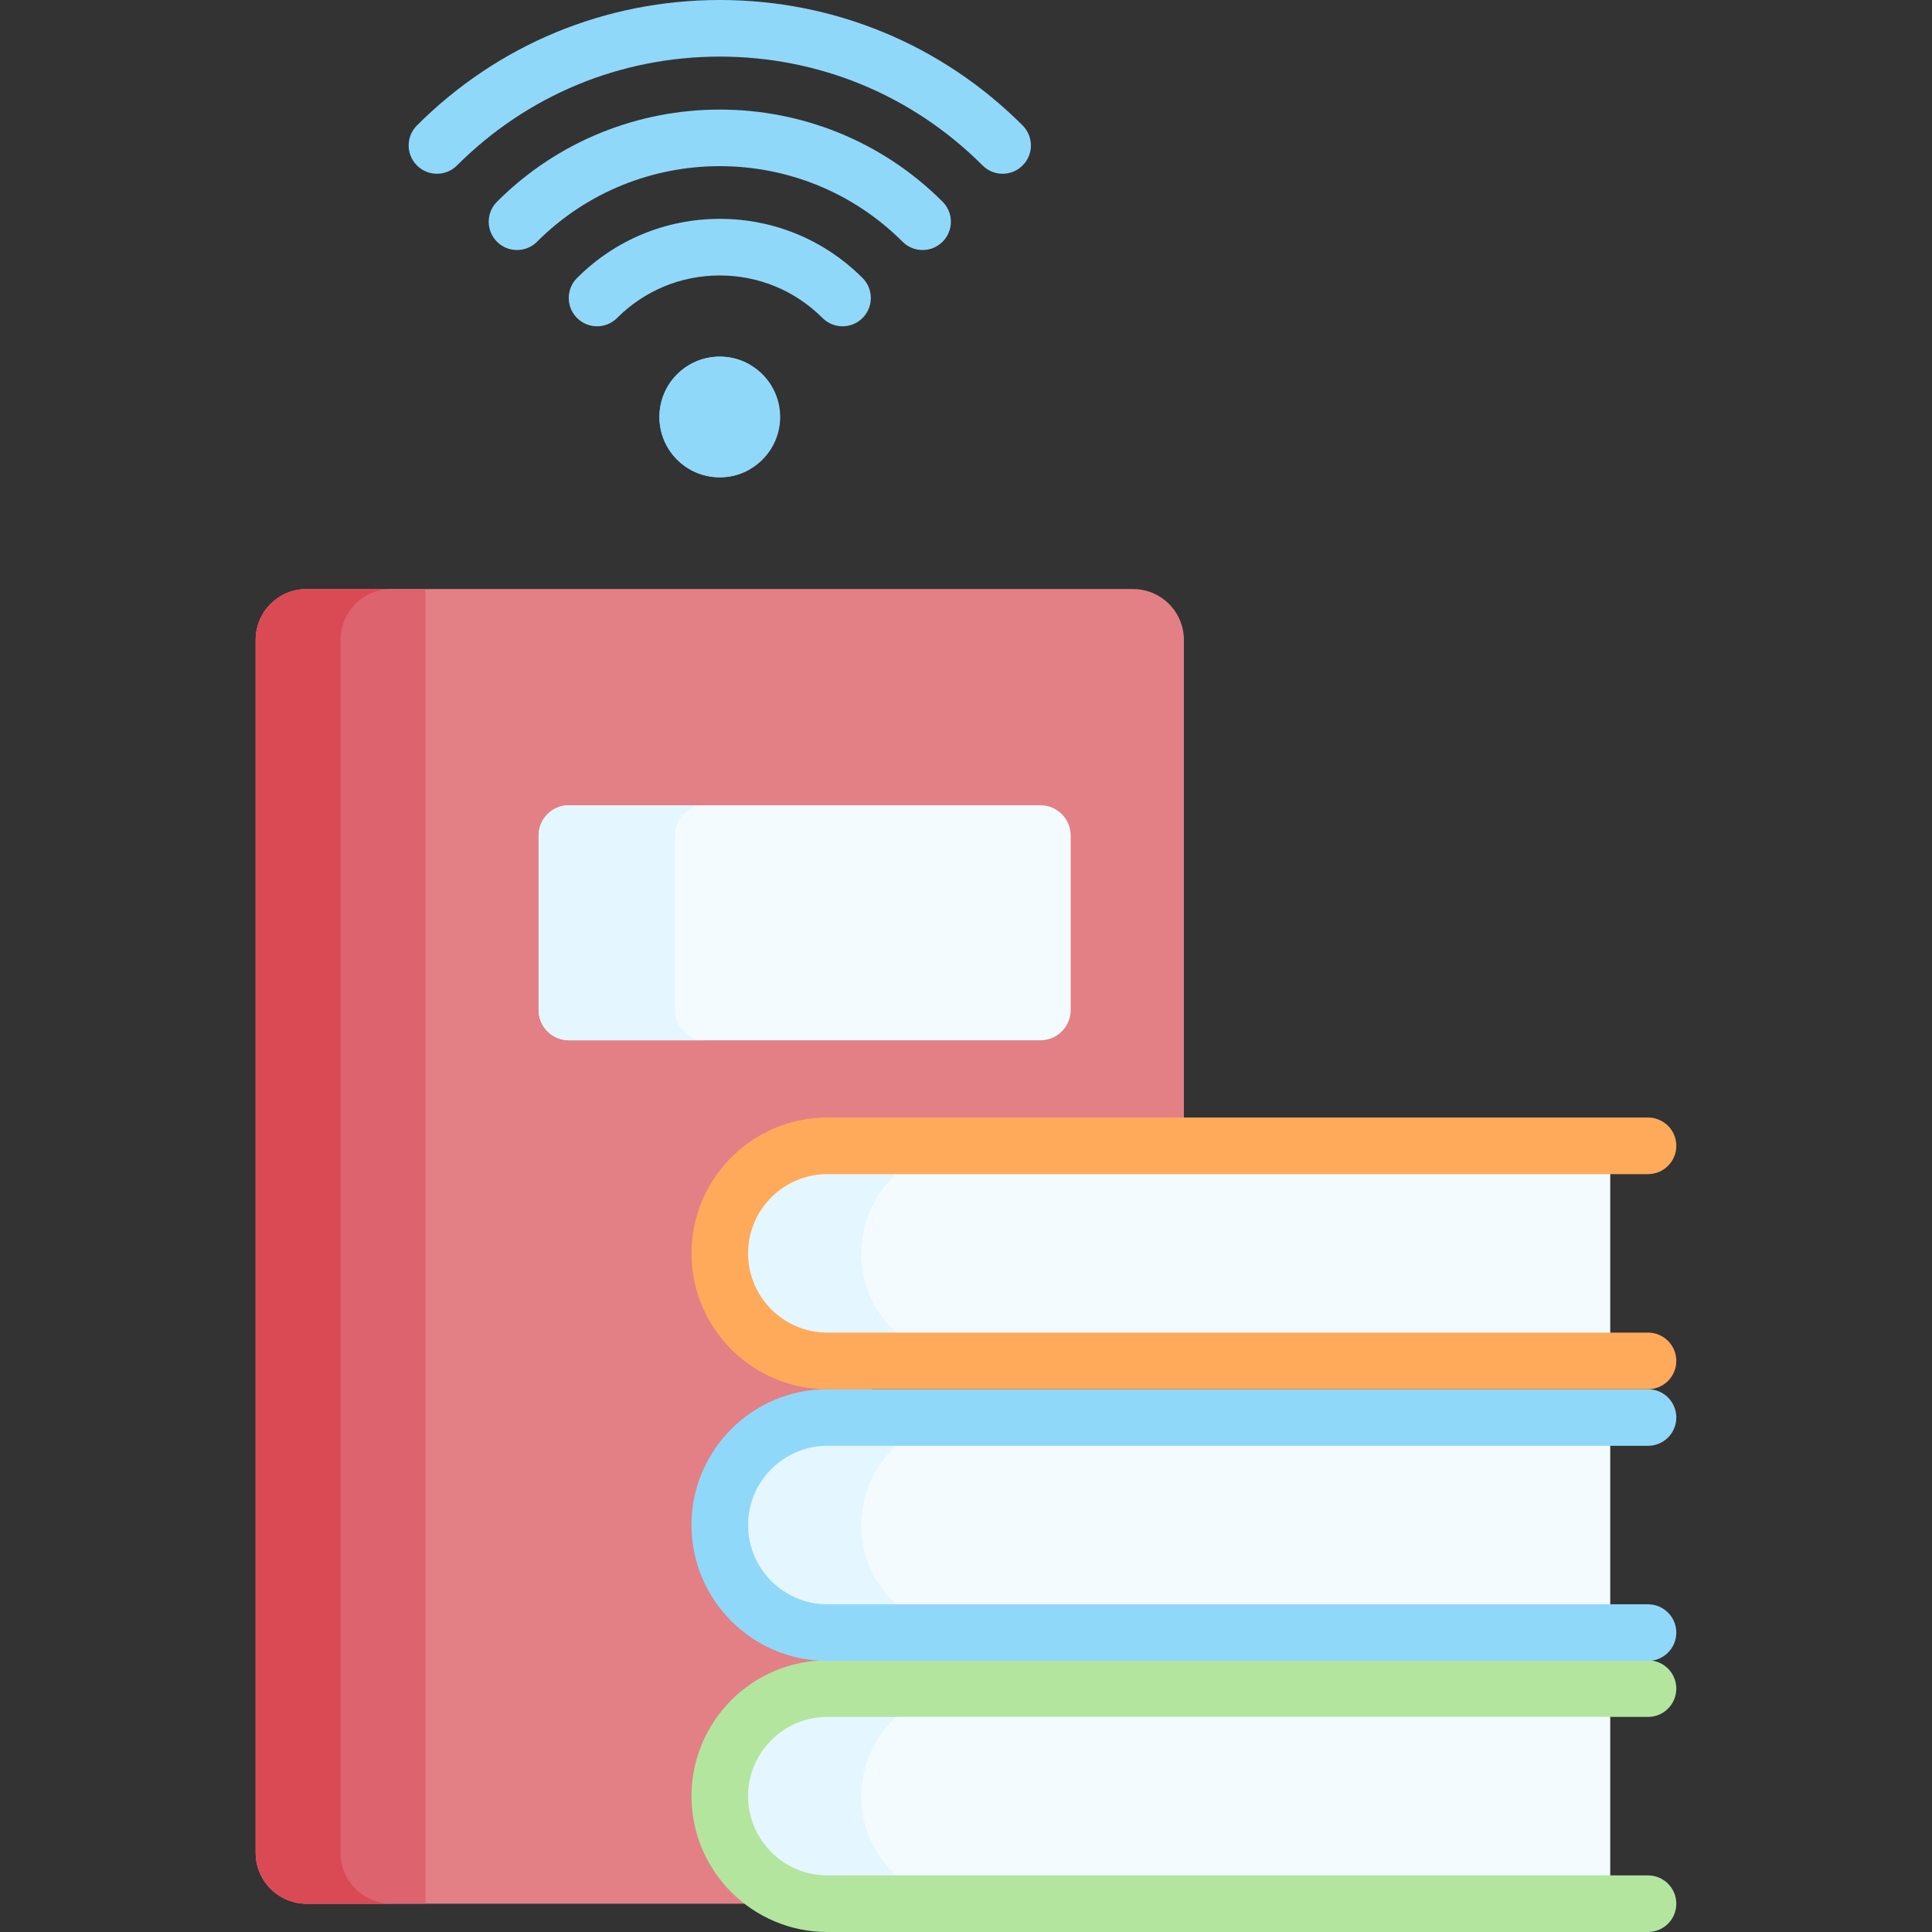 <svg id="Capa_1" enable-background="new 0 0 511.999 511.999" height="512" viewBox="0 0 511.999 511.999" width="512" xmlns="http://www.w3.org/2000/svg"><rect x="0" y="0" width="511.999" height="511.999" fill="#333333" stroke="none"/><g><path d="m300.26 156.103h-219.015c-7.448 0-13.486 6.038-13.486 13.486v321.424c0 7.448 6.038 13.486 13.486 13.486h109.508 28.5 5.289l6.5-7.5v-159.928h77.697l5.008-3.572v-163.91c-.001-7.448-6.039-13.486-13.487-13.486z" fill="#e28086"/><g fill="#f4fbff"><path d="m426.724 447.499h-207.471c-15.74 0-28.5 12.76-28.5 28.5s12.76 28.5 28.5 28.5h207.472v-57z"/><path d="m426.724 375.654h-207.471c-15.74 0-28.5 12.76-28.5 28.5s12.76 28.5 28.5 28.5h207.472v-57z"/><path d="m426.724 303.654h-207.471c-15.74 0-28.5 12.76-28.5 28.5s12.76 28.5 28.5 28.5h207.472v-57z"/></g><path d="m228.252 475.999c0-15.74 12.76-28.5 28.5-28.5h-37.5c-15.74 0-28.5 12.76-28.5 28.5s12.76 28.5 28.5 28.5h37.5c-15.74 0-28.5-12.76-28.5-28.5z" fill="#e4f6ff"/><path d="m228.252 404.154c0-15.74 12.76-28.5 28.5-28.5h-37.5c-15.74 0-28.5 12.76-28.5 28.5s12.76 28.5 28.5 28.5h37.5c-15.74 0-28.5-12.76-28.5-28.5z" fill="#e4f6ff"/><path d="m228.252 332.154c0-15.74 12.76-28.5 28.5-28.5h-37.5c-15.74 0-28.5 12.76-28.5 28.5s12.76 28.5 28.5 28.5h37.5c-15.74 0-28.5-12.76-28.5-28.5z" fill="#e4f6ff"/><path d="m67.759 169.589v321.424c0 7.448 6.038 13.486 13.486 13.486h31.486v-348.396h-31.486c-7.449 0-13.486 6.038-13.486 13.486z" fill="#dd636e"/><path d="m90.245 491.013v-321.424c0-7.448 6.038-13.486 13.486-13.486h-22.486c-7.448 0-13.486 6.038-13.486 13.486v321.424c0 7.448 6.038 13.486 13.486 13.486h22.486c-7.449 0-13.486-6.038-13.486-13.486z" fill="#da4a54"/><path d="m275.704 213.395h-124.931c-4.441 0-8.041 3.6-8.041 8.041v46.209c0 4.441 3.6 8.041 8.041 8.041h124.932c4.441 0 8.041-3.6 8.041-8.041v-46.209c0-4.441-3.6-8.041-8.042-8.041z" fill="#f4fbff"/><path d="m178.868 267.645v-46.209c0-4.441 3.6-8.041 8.041-8.041h-36.136c-4.441 0-8.041 3.6-8.041 8.041v46.209c0 4.441 3.6 8.041 8.041 8.041h36.136c-4.441 0-8.041-3.6-8.041-8.041z" fill="#e4f6ff"/><circle cx="190.752" cy="110.5" fill="#90d8f9" r="16"/><path d="m195.439 121.814c-6.248-6.249-6.248-16.379 0-22.627 1.011-1.011 2.132-1.841 3.314-2.525-6.12-3.542-14.077-2.712-19.314 2.525-6.248 6.248-6.248 16.379 0 22.627 5.237 5.237 13.194 6.067 19.314 2.525-1.182-.684-2.303-1.514-3.314-2.525z" fill="#90d8f9"/><g><path d="m217.976 84.276c-7.271-7.272-16.94-11.276-27.224-11.276s-19.952 4.004-27.224 11.276c-2.929 2.929-7.678 2.929-10.606 0-2.929-2.929-2.929-7.677 0-10.606 10.105-10.105 23.54-15.67 37.83-15.67s27.726 5.565 37.83 15.67c2.929 2.929 2.929 7.678 0 10.606-2.928 2.929-7.677 2.93-10.606 0z" fill="#90d8f9"/></g><g><path d="m131.709 64.063c-2.929-2.929-2.929-7.678 0-10.606 32.557-32.557 85.53-32.557 118.087 0 2.929 2.929 2.929 7.678 0 10.606-2.929 2.929-7.678 2.929-10.606 0-26.708-26.707-70.165-26.708-96.874 0-2.929 2.928-7.679 2.929-10.607 0z" fill="#90d8f9"/></g><g><path d="m260.402 43.85c-18.604-18.604-43.34-28.85-69.65-28.85s-51.045 10.246-69.65 28.85c-2.929 2.929-7.678 2.929-10.606 0-2.929-2.929-2.929-7.678 0-10.606 21.437-21.438 49.94-33.244 80.256-33.244s58.819 11.806 80.256 33.244c2.929 2.929 2.929 7.678 0 10.606-2.928 2.929-7.677 2.93-10.606 0z" fill="#90d8f9"/></g><g><path d="m436.74 511.999h-217.488c-19.851 0-36-16.149-36-36s16.149-36 36-36h217.488c4.142 0 7.5 3.358 7.5 7.5s-3.358 7.5-7.5 7.5h-217.488c-11.58 0-21 9.42-21 21s9.42 21 21 21h217.488c4.142 0 7.5 3.358 7.5 7.5s-3.358 7.5-7.5 7.5z" fill="#b3e59f"/></g><g><path d="m436.74 440.154h-217.488c-19.851 0-36-16.149-36-36s16.149-36 36-36h217.488c4.142 0 7.5 3.358 7.5 7.5s-3.358 7.5-7.5 7.5h-217.488c-11.58 0-21 9.42-21 21s9.42 21 21 21h217.488c4.142 0 7.5 3.358 7.5 7.5s-3.358 7.5-7.5 7.5z" fill="#90d8f9"/></g><g><path d="m436.74 368.154h-217.488c-19.851 0-36-16.149-36-36s16.149-36 36-36h217.488c4.142 0 7.5 3.358 7.5 7.5s-3.358 7.5-7.5 7.5h-217.488c-11.58 0-21 9.42-21 21s9.42 21 21 21h217.488c4.142 0 7.5 3.358 7.5 7.5s-3.358 7.5-7.5 7.5z" fill="#ffaa5b"/></g></g></svg>